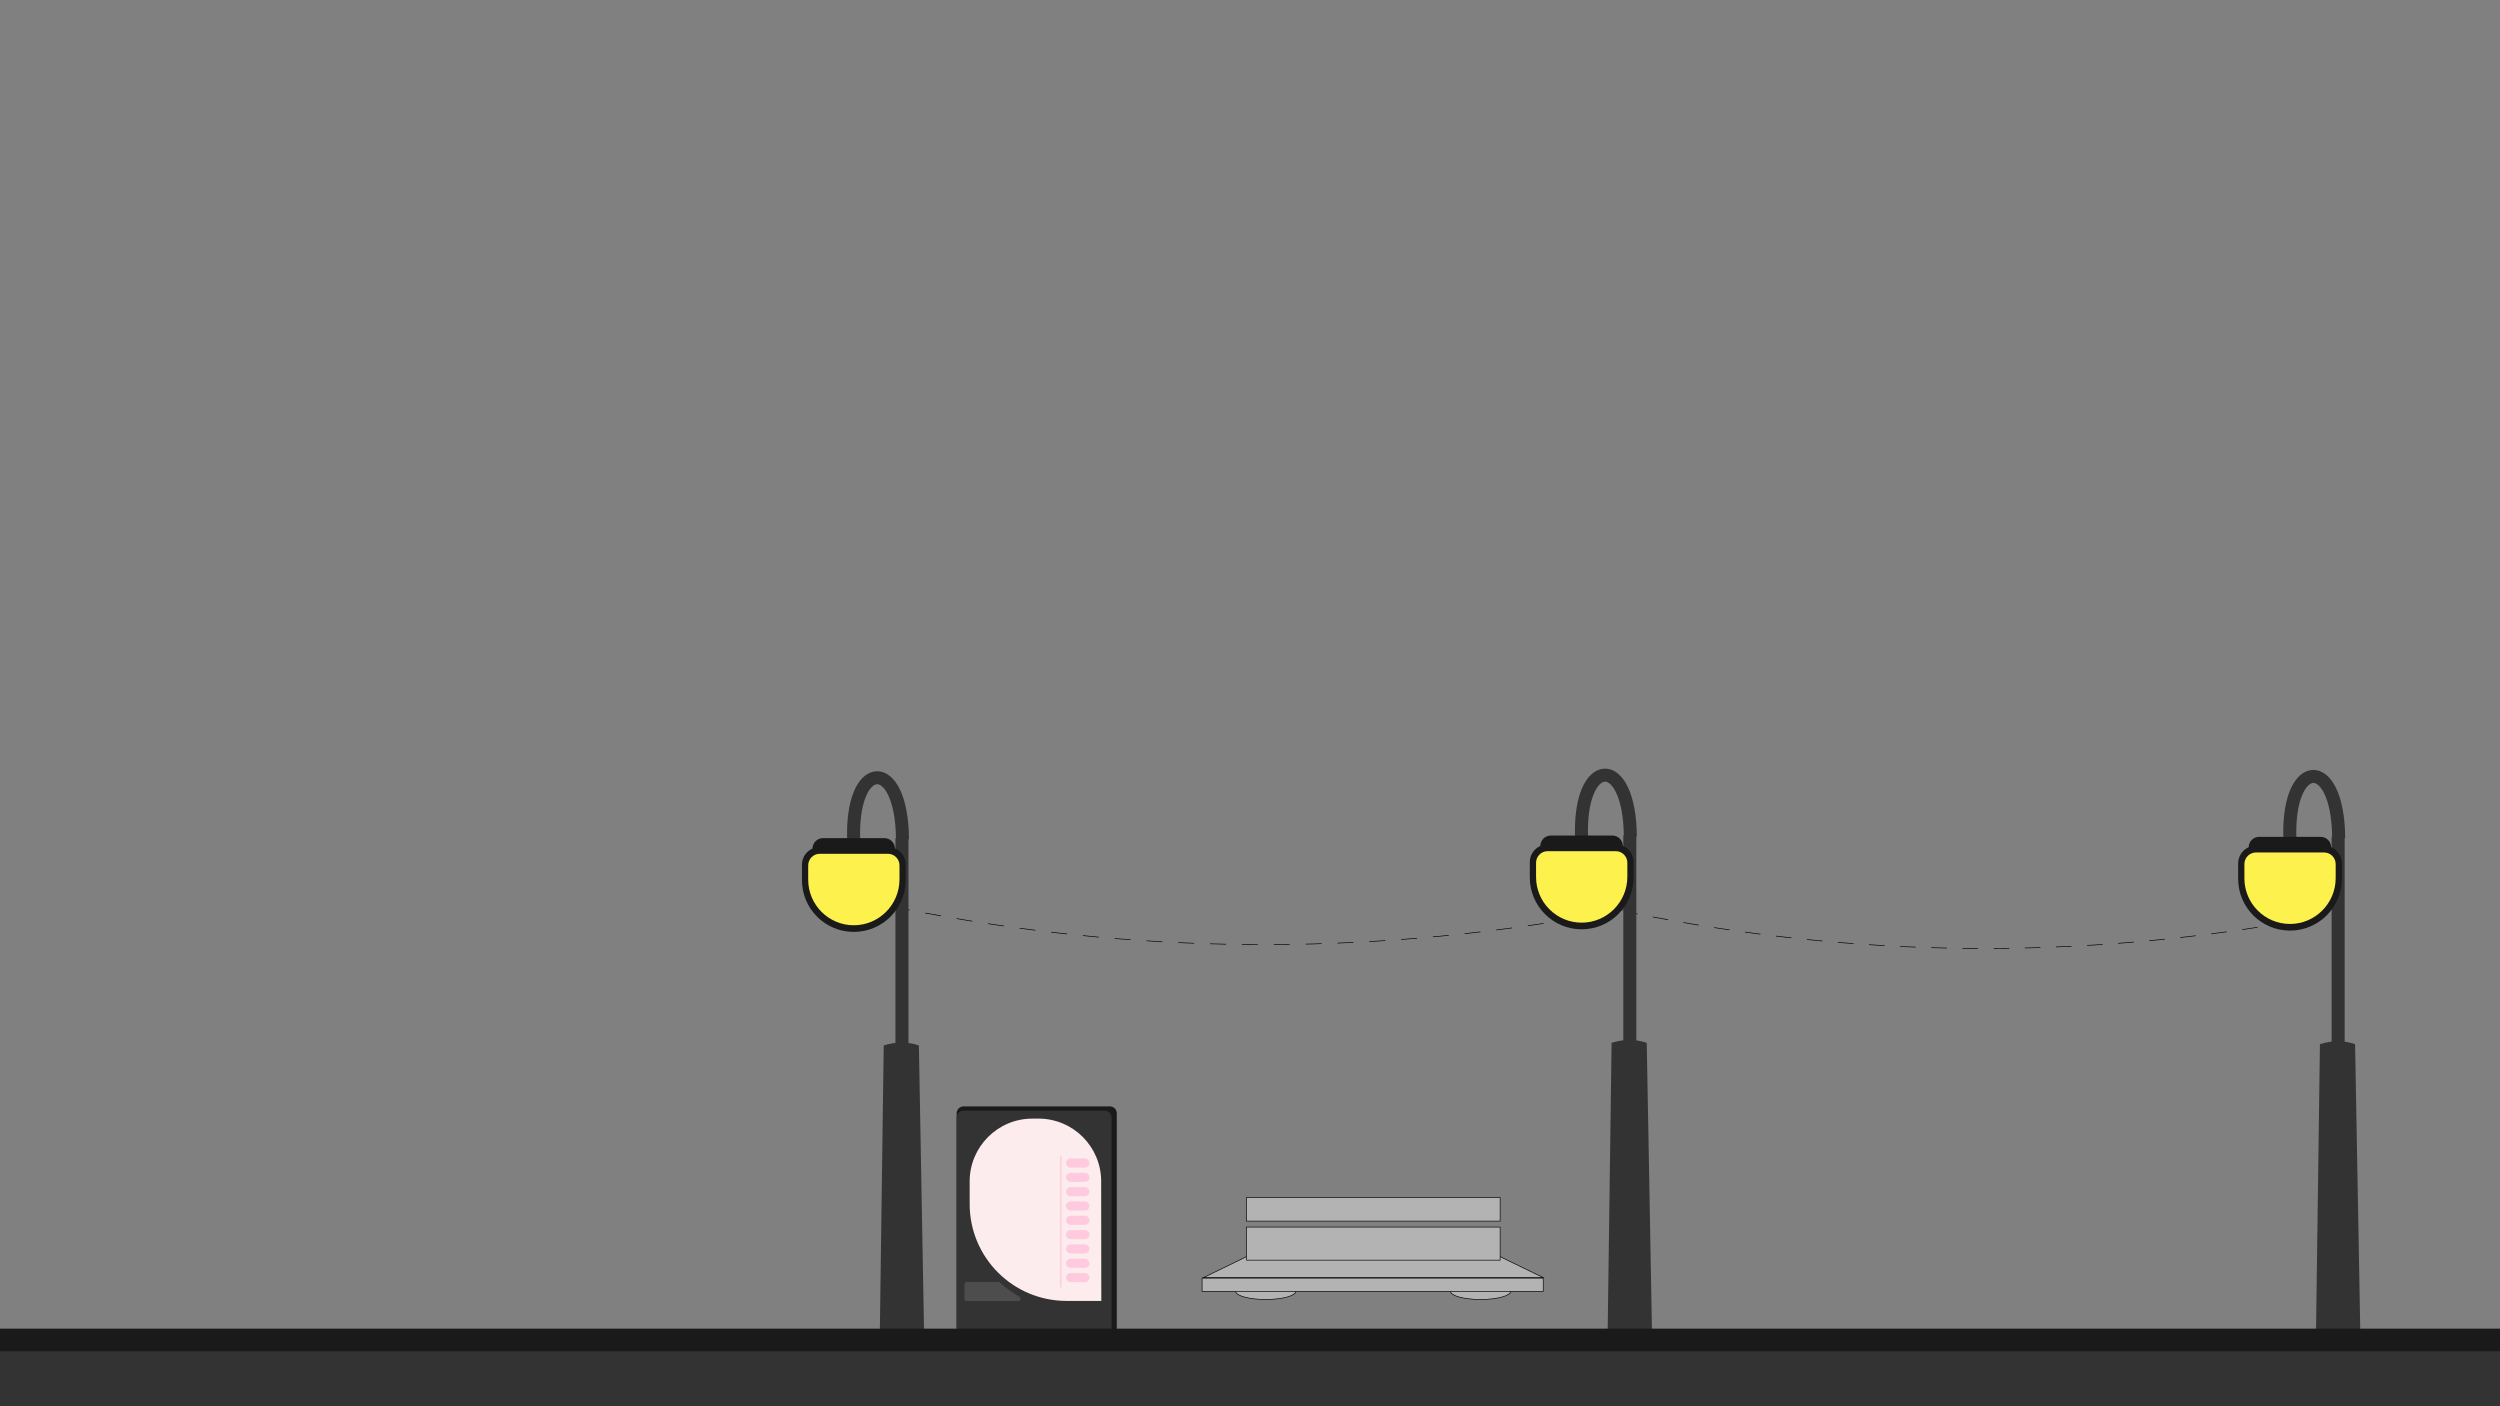 <?xml version="1.0" encoding="utf-8"?>
<!-- Generator: Adobe Illustrator 23.0.2, SVG Export Plug-In . SVG Version: 6.00 Build 0)  -->
<svg version="1.1" id="Calque_1" xmlns="http://www.w3.org/2000/svg" xmlns:xlink="http://www.w3.org/1999/xlink" x="0px" y="0px"
	 viewBox="0 0 1920 1080" style="enable-background:new 0 0 1920 1080;" xml:space="preserve">
<rect x="0" y="0" width="1920" height="1080" fill="#808080" stroke="none"/>
<style type="text/css">
	.st0{fill:#333333;}
	.st1{fill:none;stroke:#000000;stroke-width:0.5;stroke-miterlimit:10;}
	.st2{fill:none;stroke:#000000;stroke-width:0.5;stroke-miterlimit:10;stroke-dasharray:12.236,12.236;}
	.st3{fill:none;stroke:#000000;stroke-width:0.5;stroke-miterlimit:10;stroke-dasharray:11.971,11.971;}
	.st4{fill:none;stroke:#333333;stroke-width:10;stroke-miterlimit:10;}
	.st5{fill:#1A1A1A;}
	.st6{fill:#FDF14D;}
	.st7{fill:#B3B3B3;stroke:#000000;stroke-width:0.5;stroke-miterlimit:10;}
	.st8{fill:#4D4D4D;}
	.st9{fill:#FCECED;}
	.st10{fill:none;stroke:#FFCADE;stroke-miterlimit:10;}
	.st11{fill:#FFCADE;}
</style>
<rect x="-77.3" y="1031.2" class="st0" width="2099" height="48.8"/>
<g>
	<g>
		<path class="st1" d="M692.7,697.7c2,0.4,3.9,0.8,5.9,1.2"/>
		<path class="st2" d="M710.6,701.2c175.5,32.9,351.9,32.2,529.2-1.2"/>
		<path class="st1" d="M1245.8,698.9c2-0.4,3.9-0.8,5.9-1.1"/>
	</g>
</g>
<g>
	<g>
		<path class="st1" d="M1251.7,700.7c2,0.4,3.9,0.8,5.9,1.2"/>
		<path class="st3" d="M1269.3,704.2c171.7,32.9,344.2,32.1,517.6-1.2"/>
		<path class="st1" d="M1792.8,701.9c2-0.4,3.9-0.8,5.9-1.2"/>
	</g>
</g>
<line class="st4" x1="1795.7" y1="1022.7" x2="1795.7" y2="642.7"/>
<path class="st4" d="M1758.7,645.7c-3-64,37-67,37.4-2.1"/>
<path class="st5" d="M1758.7,705.7L1758.7,705.7c-17.5,0-31.7-14.2-31.7-31.7v-23.3c0-4.4,3.6-8,8-8h47.3c4.4,0,8,3.6,8,8V674
	C1790.4,691.6,1776.2,705.7,1758.7,705.7z"/>
<path class="st5" d="M1758.7,714.7L1758.7,714.7c-22,0-39.8-17.8-39.8-39.8v-11.7c0-7.6,6.1-13.7,13.7-13.7h52.3
	c7.6,0,13.7,6.1,13.7,13.7v11.7C1798.5,696.9,1780.7,714.7,1758.7,714.7z"/>
<path class="st6" d="M1758.7,709.6L1758.7,709.6c-19.3,0-35-15.7-35-35v-11c0-4.9,4-8.9,8.9-8.9h52.3c4.9,0,8.9,4,8.9,8.9v11
	C1793.7,693.9,1778,709.6,1758.7,709.6z"/>
<path class="st0" d="M1812.7,1022.7h-34l3-220.8c9.2-2.9,18.2-3,27,0L1812.7,1022.7z"/>
<line class="st4" x1="692.7" y1="1023.7" x2="692.7" y2="643.7"/>
<path class="st4" d="M655.7,646.7c-3-64,37-67,37.4-2.1"/>
<path class="st5" d="M655.7,706.7L655.7,706.7c-17.5,0-31.7-14.2-31.7-31.7v-23.3c0-4.4,3.6-8,8-8h47.3c4.4,0,8,3.6,8,8V675
	C687.4,692.6,673.2,706.7,655.7,706.7z"/>
<path class="st5" d="M655.7,715.7L655.7,715.7c-22,0-39.8-17.8-39.8-39.8v-11.7c0-7.6,6.1-13.7,13.7-13.7h52.3
	c7.6,0,13.7,6.1,13.7,13.7v11.7C695.5,697.9,677.7,715.7,655.7,715.7z"/>
<path class="st6" d="M655.7,710.6L655.7,710.6c-19.3,0-35-15.7-35-35v-11c0-4.9,4-8.9,8.9-8.9h52.3c4.9,0,8.9,4,8.9,8.9v11
	C690.7,694.9,675,710.6,655.7,710.6z"/>
<path class="st0" d="M709.7,1023.7h-34l3-220.8c9.2-2.9,18.2-3,27,0L709.7,1023.7z"/>
<line class="st4" x1="1251.7" y1="1021.7" x2="1251.7" y2="641.7"/>
<path class="st4" d="M1214.7,644.7c-3-64,37-67,37.4-2.1"/>
<path class="st5" d="M1214.7,704.7L1214.7,704.7c-17.5,0-31.7-14.2-31.7-31.7v-23.3c0-4.4,3.6-8,8-8h47.3c4.4,0,8,3.6,8,8V673
	C1246.4,690.6,1232.2,704.7,1214.7,704.7z"/>
<path class="st5" d="M1214.7,713.7L1214.7,713.7c-22,0-39.8-17.8-39.8-39.8v-11.7c0-7.6,6.1-13.7,13.7-13.7h52.3
	c7.6,0,13.7,6.1,13.7,13.7v11.7C1254.5,695.9,1236.7,713.7,1214.7,713.7z"/>
<path class="st6" d="M1214.7,708.6L1214.7,708.6c-19.3,0-35-15.7-35-35v-11c0-4.9,4-8.9,8.9-8.9h52.3c4.9,0,8.9,4,8.9,8.9v11
	C1249.7,692.9,1234,708.6,1214.7,708.6z"/>
<path class="st0" d="M1268.7,1021.7h-34l3-220.8c9.2-2.9,18.2-3,27,0L1268.7,1021.7z"/>
<g>
	<ellipse class="st7" cx="972.1" cy="991.7" rx="23.1" ry="6.3"/>
	<ellipse class="st7" cx="1137.1" cy="991.7" rx="23.1" ry="6.3"/>
	<polygon class="st7" points="1185.2,981.2 924.2,981.2 959.2,964.2 1150.2,964.2 	"/>
	<rect x="923.2" y="981.6" class="st7" width="262" height="10.2"/>
	<rect x="957.3" y="942.4" class="st7" width="194.8" height="25.4"/>
	<rect x="957.3" y="919.7" class="st7" width="194.8" height="18.1"/>
</g>
<g>
	<path class="st5" d="M852.4,1024.7H740c-2.9,0-5.3-2.4-5.3-5.3V855c0-2.9,2.4-5.3,5.3-5.3h112.4c2.9,0,5.3,2.4,5.3,5.3v164.5
		C857.7,1022.4,855.3,1024.7,852.4,1024.7z"/>
	<path class="st0" d="M848.4,1024.7H740c-2.9,0-5.3-2.4-5.3-5.3V858.3c0-2.9,2.4-5.3,5.3-5.3h108.4c2.9,0,5.3,2.4,5.3,5.3v161.1
		C853.7,1022.4,851.3,1024.7,848.4,1024.7z"/>
	<path class="st8" d="M782.3,999.2h-40.1c-0.8,0-1.5-0.8-1.5-1.8v-11c0-1,0.7-1.8,1.5-1.8h24.9c0.3,0,0.7,0.1,0.9,0.4
		c4.3,4.1,9.3,7.7,14.8,10.8C784.4,996.7,783.9,999.2,782.3,999.2z"/>
	<g>
		<path class="st9" d="M845.8,999.1h-26.7c-41.1,0-74.4-33.3-74.4-74.4v-17.4c0-26.6,21.6-48.2,48.1-48.2h4.8
			c26.6,0,48.1,21.6,48.1,48.2L845.8,999.1L845.8,999.1z"/>
	</g>
	<line class="st10" x1="814.7" y1="887.7" x2="814.7" y2="988.7"/>
	<path class="st11" d="M833.2,896.7h-11c-1.9,0-3.5-1.6-3.5-3.5l0,0c0-1.9,1.6-3.5,3.5-3.5h11c1.9,0,3.5,1.6,3.5,3.5l0,0
		C836.7,895.2,835.1,896.7,833.2,896.7z"/>
	<path class="st11" d="M833.2,907.7h-11c-1.9,0-3.5-1.6-3.5-3.5l0,0c0-1.9,1.6-3.5,3.5-3.5h11c1.9,0,3.5,1.6,3.5,3.5l0,0
		C836.7,906.2,835.1,907.7,833.2,907.7z"/>
	<path class="st11" d="M833.2,918.7h-11c-1.9,0-3.5-1.6-3.5-3.5l0,0c0-1.9,1.6-3.5,3.5-3.5h11c1.9,0,3.5,1.6,3.5,3.5l0,0
		C836.7,917.2,835.1,918.7,833.2,918.7z"/>
	<path class="st11" d="M833.2,929.7h-11c-1.9,0-3.5-1.6-3.5-3.5l0,0c0-1.9,1.6-3.5,3.5-3.5h11c1.9,0,3.5,1.6,3.5,3.5l0,0
		C836.7,928.2,835.1,929.7,833.2,929.7z"/>
	<path class="st11" d="M833.2,940.7h-11c-1.9,0-3.5-1.6-3.5-3.5l0,0c0-1.9,1.6-3.5,3.5-3.5h11c1.9,0,3.5,1.6,3.5,3.5l0,0
		C836.7,939.2,835.1,940.7,833.2,940.7z"/>
	<path class="st11" d="M833.2,951.7h-11c-1.9,0-3.5-1.6-3.5-3.5l0,0c0-1.9,1.6-3.5,3.5-3.5h11c1.9,0,3.5,1.6,3.5,3.5l0,0
		C836.7,950.2,835.1,951.7,833.2,951.7z"/>
	<path class="st11" d="M833.2,962.7h-11c-1.9,0-3.5-1.6-3.5-3.5l0,0c0-1.9,1.6-3.5,3.5-3.5h11c1.9,0,3.5,1.6,3.5,3.5l0,0
		C836.7,961.2,835.1,962.7,833.2,962.7z"/>
	<path class="st11" d="M833.2,973.7h-11c-1.9,0-3.5-1.6-3.5-3.5l0,0c0-1.9,1.6-3.5,3.5-3.5h11c1.9,0,3.5,1.6,3.5,3.5l0,0
		C836.7,972.2,835.1,973.7,833.2,973.7z"/>
	<path class="st11" d="M833.2,984.7h-11c-1.9,0-3.5-1.6-3.5-3.5l0,0c0-1.9,1.6-3.5,3.5-3.5h11c1.9,0,3.5,1.6,3.5,3.5l0,0
		C836.7,983.2,835.1,984.7,833.2,984.7z"/>
</g>
<rect x="-78.3" y="1020.4" class="st5" width="2099" height="17.4"/>
</svg>

